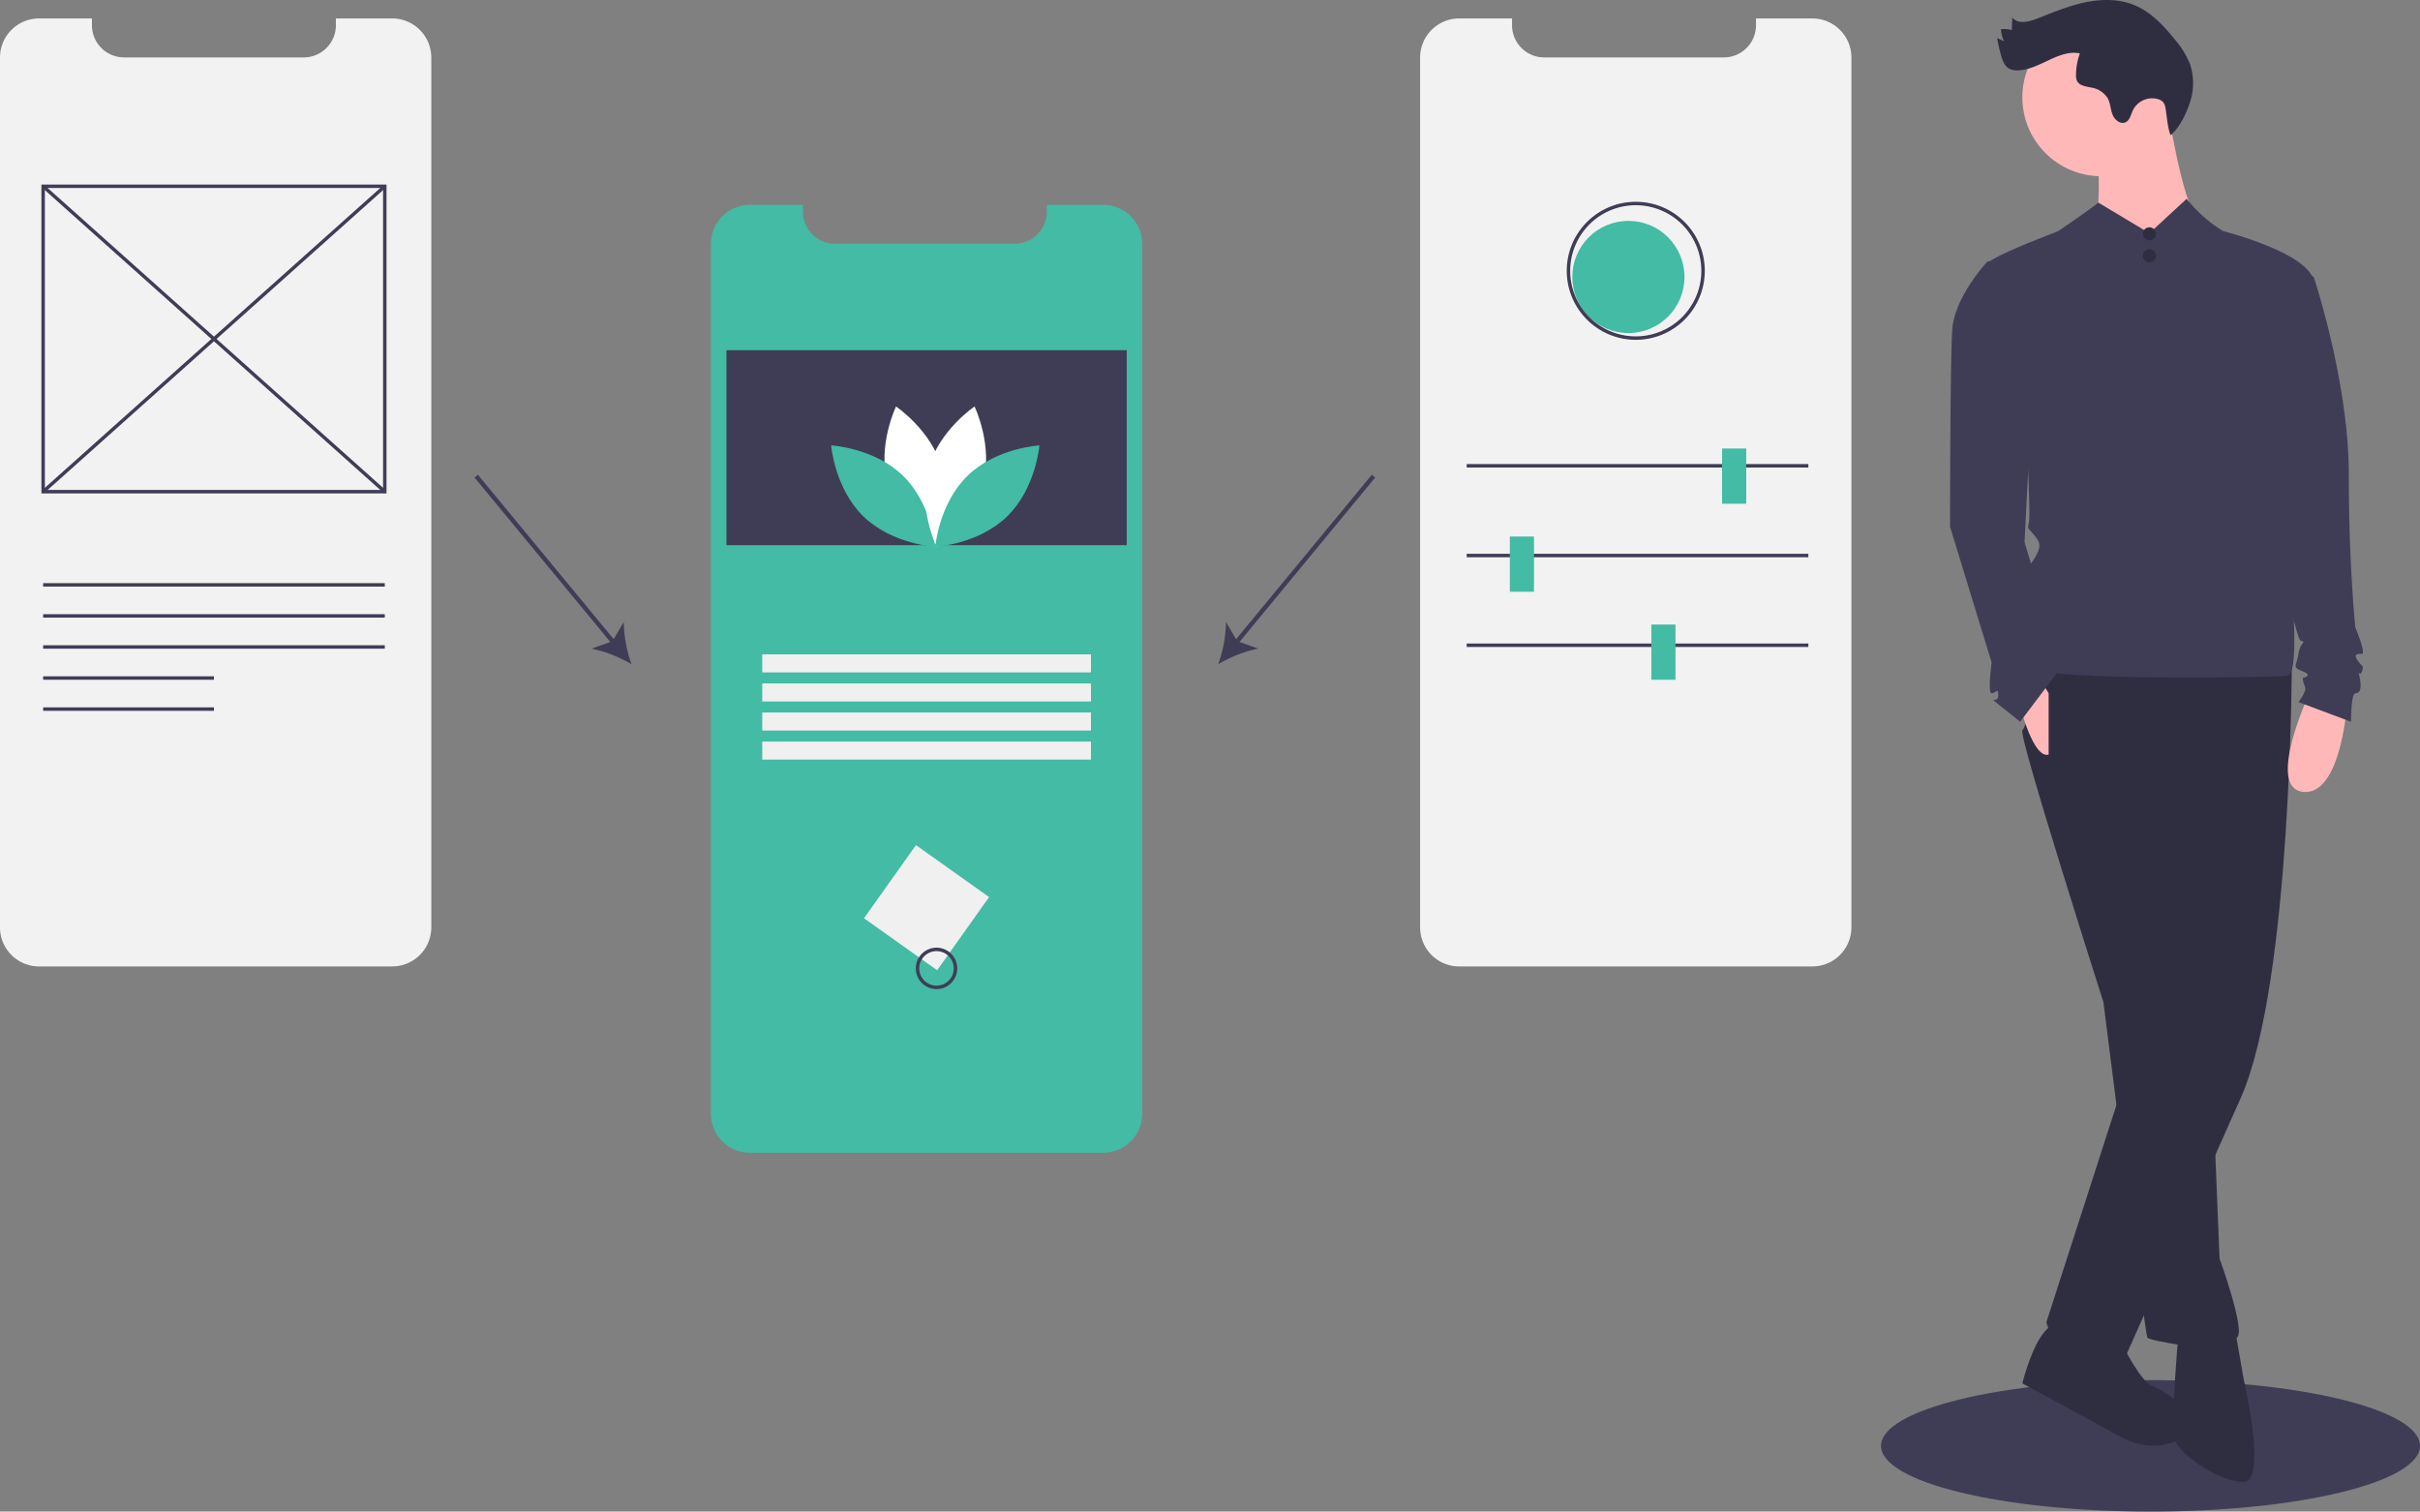 <svg xmlns="http://www.w3.org/2000/svg" width="1272.955" height="795.115" viewBox="0 0 1272.955 795.115">
  <rect x="0" y="0" width="1272.955" height="795.115" fill="#808080" stroke="none"/>
  <g id="sup4" transform="translate(-134.54 -2530.811)">
    <ellipse id="Ellipse_38" data-name="Ellipse 38" cx="141.752" cy="34.574" rx="141.752" ry="34.574" transform="translate(1123.991 3256.778)" fill="#3f3d56"/>
    <path id="Path_297" data-name="Path 297" d="M613.833,172.439V629.974a20.559,20.559,0,0,1-20.557,20.548H407.525a20.522,20.522,0,0,1-20.558-20.55V172.439a20.558,20.558,0,0,1,20.561-20.559h27.8v3.567a16.927,16.927,0,0,0,16.927,16.927h94.476a16.927,16.927,0,0,0,16.927-16.927V151.88h29.626A20.552,20.552,0,0,1,613.833,172.439Z" transform="translate(121.533 2486.667)" fill="#44bba4"/>
    <rect id="Rectangle_1593" data-name="Rectangle 1593" width="210.576" height="102.564" transform="translate(516.658 2715.014)" fill="#3f3d56"/>
    <path id="Path_298" data-name="Path 298" d="M467.833,284.739c5.513,20.377,24.393,33,24.393,33s9.944-20.418,4.431-40.794-24.393-33-24.393-33S462.32,264.363,467.833,284.739Z" transform="translate(133.607 2500.699)" fill="#fff"/>
    <path id="Path_299" data-name="Path 299" d="M479.64,277.654c15.127,14.724,16.977,37.36,16.977,37.36s-22.677-1.239-37.8-15.962-16.977-37.36-16.977-37.36S464.519,262.929,479.64,277.654Z" transform="translate(129.898 2503.407)" fill="#44bba4"/>
    <path id="Path_300" data-name="Path 300" d="M515.16,284.739c-5.513,20.377-24.393,33-24.393,33s-9.944-20.418-4.431-40.794,24.393-33,24.393-33S520.671,264.363,515.16,284.739Z" transform="translate(136.427 2500.699)" fill="#fff"/>
    <path id="Path_301" data-name="Path 301" d="M506.344,277.654c-15.127,14.724-16.977,37.36-16.977,37.36s22.677-1.239,37.8-15.962,16.977-37.36,16.977-37.36S521.471,262.929,506.344,277.654Z" transform="translate(137.142 2503.407)" fill="#44bba4"/>
    <rect id="Rectangle_1594" data-name="Rectangle 1594" width="172.906" height="9.491" transform="translate(535.492 2875.015)" fill="#f0f0f0"/>
    <rect id="Rectangle_1595" data-name="Rectangle 1595" width="172.906" height="9.491" transform="translate(535.492 2890.305)" fill="#f0f0f0"/>
    <rect id="Rectangle_1596" data-name="Rectangle 1596" width="172.906" height="9.491" transform="translate(535.492 2905.597)" fill="#f0f0f0"/>
    <rect id="Rectangle_1597" data-name="Rectangle 1597" width="172.906" height="9.491" transform="translate(535.492 2920.89)" fill="#f0f0f0"/>
    <rect id="Rectangle_1598" data-name="Rectangle 1598" width="47.197" height="47.197" transform="translate(616.349 2975.363) rotate(35.391)" fill="#f0f0f0"/>
    <path id="Path_302" data-name="Path 302" d="M491.377,512.732a10.892,10.892,0,1,1,10.892-10.892A10.892,10.892,0,0,1,491.377,512.732Zm0-19.962a9.076,9.076,0,1,0,9.076,9.076,9.076,9.076,0,0,0-9.076-9.076Z" transform="translate(135.789 2538.361)" fill="#3f3d56"/>
    <path id="Path_303" data-name="Path 303" d="M289.355,87.38V544.916A20.559,20.559,0,0,1,268.8,565.468H83.039A20.522,20.522,0,0,1,62.481,544.92V87.38A20.558,20.558,0,0,1,83.039,66.822h27.8v3.567a16.927,16.927,0,0,0,16.927,16.927h94.469a16.927,16.927,0,0,0,16.929-16.929V66.822h29.626A20.552,20.552,0,0,1,289.346,87.38Z" transform="translate(72.059 2473.698)" fill="#f2f2f2"/>
    <path id="Path_304" data-name="Path 304" d="M262.907,305.1H81.38V142.627H262.907ZM83.193,303.282h177.9V144.442H83.193Z" transform="translate(74.943 2485.256)" fill="#3f3d56"/>
    <rect id="Rectangle_1599" data-name="Rectangle 1599" width="1.815" height="241.055" transform="translate(156.624 2629.463) rotate(-48.206)" fill="#3f3d56"/>
    <rect id="Rectangle_1600" data-name="Rectangle 1600" width="241.055" height="1.815" transform="translate(156.622 2788.765) rotate(-41.794)" fill="#3f3d56"/>
    <rect id="Rectangle_1601" data-name="Rectangle 1601" width="179.714" height="1.815" transform="translate(157.23 2837.55)" fill="#3f3d56"/>
    <rect id="Rectangle_1602" data-name="Rectangle 1602" width="179.714" height="1.815" transform="translate(157.23 2853.884)" fill="#3f3d56"/>
    <rect id="Rectangle_1603" data-name="Rectangle 1603" width="179.714" height="1.815" transform="translate(157.23 2870.223)" fill="#3f3d56"/>
    <rect id="Rectangle_1604" data-name="Rectangle 1604" width="89.857" height="1.815" transform="translate(157.23 2886.558)" fill="#3f3d56"/>
    <rect id="Rectangle_1605" data-name="Rectangle 1605" width="89.857" height="1.815" transform="translate(157.23 2902.898)" fill="#3f3d56"/>
    <path id="Path_305" data-name="Path 305" d="M937.527,87.38V544.916a20.559,20.559,0,0,1-20.559,20.552H731.219a20.522,20.522,0,0,1-20.558-20.548V87.38a20.558,20.558,0,0,1,20.56-20.558h27.8v3.567a16.927,16.927,0,0,0,16.927,16.927h94.469a16.927,16.927,0,0,0,16.927-16.927V66.822h29.626A20.552,20.552,0,0,1,937.525,87.38Z" transform="translate(170.882 2473.698)" fill="#f2f2f2"/>
    <rect id="Rectangle_1606" data-name="Rectangle 1606" width="179.714" height="1.815" transform="translate(906.041 2774.918)" fill="#3f3d56"/>
    <rect id="Rectangle_1607" data-name="Rectangle 1607" width="179.714" height="1.815" transform="translate(906.041 2822.117)" fill="#3f3d56"/>
    <rect id="Rectangle_1608" data-name="Rectangle 1608" width="179.714" height="1.815" transform="translate(906.041 2869.316)" fill="#3f3d56"/>
    <circle id="Ellipse_39" data-name="Ellipse 39" cx="29.505" cy="29.505" r="29.505" transform="translate(961.598 2646.998)" fill="#44bba4"/>
    <rect id="Rectangle_1609" data-name="Rectangle 1609" width="12.707" height="29.044" transform="translate(1040.371 2766.748)" fill="#44bba4"/>
    <rect id="Rectangle_1610" data-name="Rectangle 1610" width="12.707" height="29.044" transform="translate(928.731 2813.041)" fill="#44bba4"/>
    <rect id="Rectangle_1611" data-name="Rectangle 1611" width="12.707" height="29.044" transform="translate(1003.159 2859.331)" fill="#44bba4"/>
    <path id="Path_306" data-name="Path 306" d="M813.89,223.113A36.305,36.305,0,1,1,850.2,186.807a36.306,36.306,0,0,1-36.306,36.306Zm0-70.8a34.49,34.49,0,1,0,34.49,34.49,34.49,34.49,0,0,0-34.49-34.49Z" transform="translate(181.086 2486.453)" fill="#3f3d56"/>
    <rect id="Rectangle_1612" data-name="Rectangle 1612" width="2.304" height="114.388" transform="translate(384.16 2782.006) rotate(-39.546)" fill="#3f3d56"/>
    <path id="Path_307" data-name="Path 307" d="M353.507,364.5a69.658,69.658,0,0,0-21-8.209l10.977-3.918,5.927-10.035a69.575,69.575,0,0,0,4.091,22.162Z" transform="translate(113.23 2515.706)" fill="#3f3d56"/>
    <rect id="Rectangle_1613" data-name="Rectangle 1613" width="114.39" height="2.306" transform="translate(783.317 2868.758) rotate(-50.466)" fill="#3f3d56"/>
    <path id="Path_308" data-name="Path 308" d="M618.506,364.506a69.656,69.656,0,0,0,4.091-22.171l5.929,10.037L639.5,356.29a69.586,69.586,0,0,0-21,8.216Z" transform="translate(156.833 2515.702)" fill="#3f3d56"/>
    <path id="Path_309" data-name="Path 309" d="M1096.09,446.053s0,168.259-26.507,229.338L1008.5,812.534s-39.179-2.3-41.488-18.44l46.1-142.908,27.658-84.129,6.914-131.381Z" transform="translate(243.982 2432.138)" fill="#2f2e41"/>
    <path id="Path_310" data-name="Path 310" d="M1059.757,449.29l-10.373,70.3,6.914,154.429,3.457,85.282s13.83,38.031,9.22,41.488l-9.22,6.914s-36.878-4.61-38.031-6.914-23.05-176.326-23.05-176.326-44.945-140.6-42.641-142.909,12.686-36.878,12.686-36.878Z" transform="translate(242.299 2433.513)" fill="#2f2e41"/>
    <path id="Path_311" data-name="Path 311" d="M1057.321,749.678l4.61,26.507s12.687,54.165,0,54.165-35.727-14.981-36.878-24.2,2.3-50.708,2.3-50.708Z" transform="translate(252.8 2480.014)" fill="#2f2e41"/>
    <path id="Path_312" data-name="Path 312" d="M1009.032,759.236s9.22,18.44,14.981,20.744,32,17.382,16.578,27.13-31.559.528-31.559.528L956.02,778.829s6.914-28.811,17.287-31.117S1009.032,759.236,1009.032,759.236Z" transform="translate(242.31 2479.673)" fill="#2f2e41"/>
    <circle id="Ellipse_40" data-name="Ellipse 40" cx="41.488" cy="41.488" r="41.488" transform="translate(1198.324 2540.522)" fill="#ffb8b8"/>
    <path id="Path_313" data-name="Path 313" d="M1027.267,190.678s8.067,53.012,16.134,59.928-17.287,31.117-28.811,29.964-24.2-26.507-24.2-26.507,3.457-33.421-2.3-42.641S1027.267,190.678,1027.267,190.678Z" transform="translate(247.118 2394.791)" fill="#ffb8b8"/>
    <path id="Path_314" data-name="Path 314" d="M1021.487,252.069,1041.064,234a74.09,74.09,0,0,0,23.067,19.216c14.981,8.067-28.811,91.044-28.811,91.044l-70.3-87.586s22.36-14.864,29.619-20.684Z" transform="translate(243.685 2401.396)" fill="#3f3d56"/>
    <path id="Path_315" data-name="Path 315" d="M1036.8,320.112s30.886-53.843,27.544-71.29c0,0,45.061,11.364,47.365,26.345s-21.906,69.141-21.906,69.141,19.589,137.142,8.067,138.295-126.771,2.3-129.075-3.457,2.3-23.048-4.61-28.811-14.981-2.3-11.524-11.524,18.44-20.744,13.83-27.658-5.763-4.61-4.61-9.22-2.3-65.689-2.3-65.689-24.2-66.842-18.44-71.454,35.988-15.972,35.988-15.972Z" transform="translate(239.904 2403.65)" fill="#3f3d56"/>
    <path id="Path_316" data-name="Path 316" d="M1108.116,467.745s-3.457,46.1-23.048,43.794,3.457-51.865,3.457-51.865Z" transform="translate(260.784 2435.798)" fill="#ffb8b8"/>
    <path id="Path_317" data-name="Path 317" d="M955.015,467.358s6.914,27.658,14.981,25.354V460.437l-3.457-5.763Z" transform="translate(242.156 2435.037)" fill="#ffb8b8"/>
    <path id="Path_318" data-name="Path 318" d="M1033.109,200.424a7.171,7.171,0,0,0-1.183-3.336,5.409,5.409,0,0,0-2.522-1.6,11.332,11.332,0,0,0-13.5,5.783c-1.063,2.321-1.574,5.31-3.918,6.343-2.713,1.2-5.722-1.356-6.789-4.125s-1.095-5.909-2.515-8.513a12.423,12.423,0,0,0-8.533-5.638c-2.853-.6-6.343-.922-7.63-3.545a7,7,0,0,1-.521-3.172,33.384,33.384,0,0,1,2.052-11.283c-11.291-2.256-21.334,8.769-32.847,8.942a8.672,8.672,0,0,1-4.235-.83c-2.554-1.364-3.664-4.39-4.435-7.181q-1.226-4.448-2.019-9l3.683,1.69a14.465,14.465,0,0,1-1.644-6.353,15.2,15.2,0,0,1,5.668.478l.269-6.608c2.849,3.612,8.528,2.343,12.813.67,8.27-3.228,16.5-6.716,25.186-8.582s17.985-2,26.194,1.384c8.627,3.556,15.278,10.634,21.136,17.888a46.749,46.749,0,0,1,8.14,13.121,31.8,31.8,0,0,1-.069,20.283c-1.89,5.916-5.41,13.074-10.133,17.173C1034.107,210.25,1033.888,204.9,1033.109,200.424Z" transform="translate(240.55 2387.551)" fill="#2f2e41"/>
    <path id="Path_319" data-name="Path 319" d="M957.59,259.678l-14.983,3.457s-17.287,18.44-18.44,35.727-1.153,103.73-1.153,103.73l21.9,71.454s-2.3,16.134,0,16.134,3.457-3.457,3.457,1.153-5.763,0,0,4.61l11.524,9.22,19.261-25.537s1.492-10.19-1.974-12.5-3.457-3.457-2.3-6.914,3.457-4.61,2.3-6.914-4.61-5.763-4.61-8.067,0-4.61-1.153-5.763-9.22-28.811-9.22-28.811l4.61-89.892Z" transform="translate(237.277 2405.311)" fill="#3f3d56"/>
    <path id="Path_320" data-name="Path 320" d="M1081.609,264.678l11.524,5.763s18.44,55.318,18.44,103.73,3.457,80.672,3.457,80.672,5.763,13.83,3.457,13.83-4.61,0-2.3,3.457,3.457,2.3,2.3,5.763-2.3-2.3-1.153,3.457,0,8.067-2.3,8.067-2.3,14.981-2.3,14.981l-27.658-10.373s4.61-5.763,3.457-8.067a11.487,11.487,0,0,1-1.153-4.61s5.763-1.153,0-3.457-3.457-2.3-2.3-9.22,4.61-5.763,1.153-6.914-24.2-108.331-24.2-108.331Z" transform="translate(258.471 2406.072)" fill="#3f3d56"/>
    <circle id="Ellipse_41" data-name="Ellipse 41" cx="3.457" cy="3.457" r="3.457" transform="translate(1261.693 2650.375)" fill="#2f2e41"/>
    <circle id="Ellipse_42" data-name="Ellipse 42" cx="3.457" cy="3.457" r="3.457" transform="translate(1261.693 2661.901)" fill="#2f2e41"/>
  </g>
</svg>
